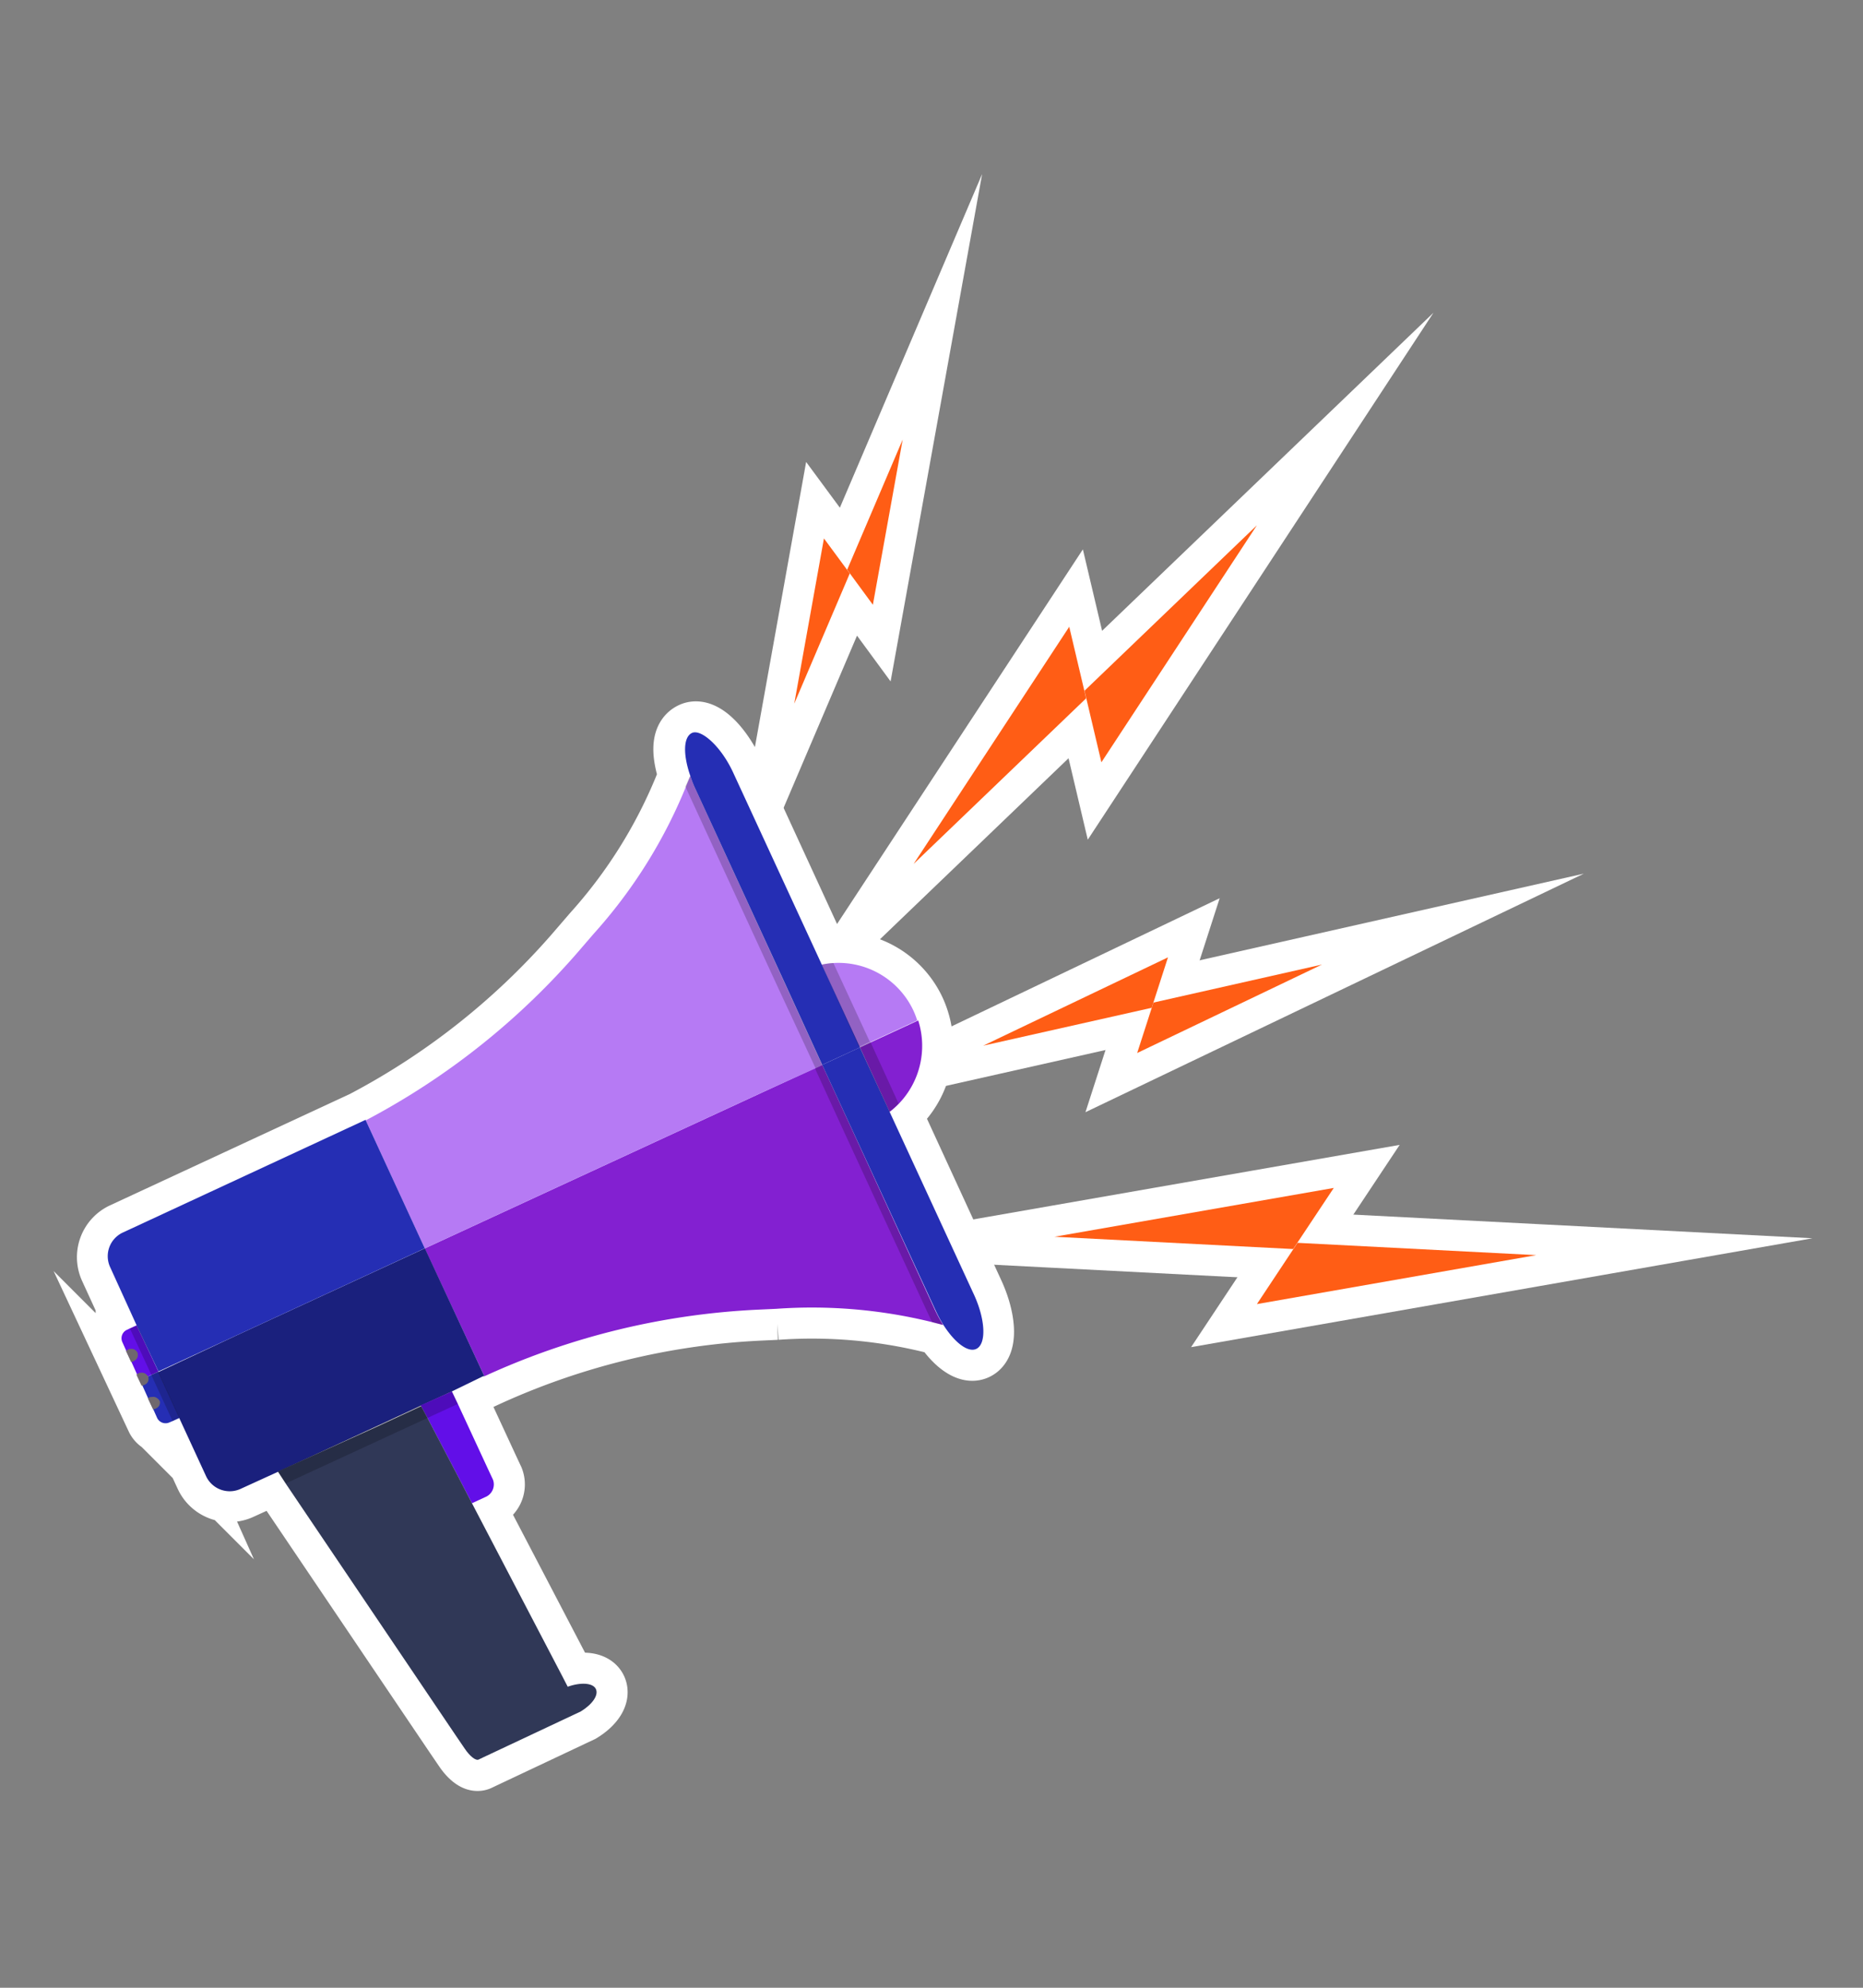 <svg id="शेर" xmlns="http://www.w3.org/2000/svg" viewBox="0 0 150 160"><rect x="0" y="0" width="150" height="160" fill="#808080" stroke="none"/><defs><style>.cls-1{fill:#fff;stroke:#fff;stroke-miterlimit:10;stroke-width:5px;}.cls-2{fill:#b67af4;}.cls-3{fill:#8320d1;}.cls-4{fill:#620fe8;}.cls-5,.cls-7{fill:#252eb4;}.cls-6{fill:#1a207d;}.cls-6,.cls-7,.cls-8{fill-rule:evenodd;}.cls-8{opacity:0.2;}.cls-9{fill:#303857;}.cls-10{fill:#6f676e;}.cls-11{fill:#ff5d15;}</style></defs><path class="cls-1" d="M71.63,89.5h0a6.89,6.89,0,0,0,.75-.67,6.71,6.71,0,0,0,1.55-6.69,7,7,0,0,0-.29-.76,6.66,6.66,0,0,0-6.49-3.86,5.6,5.6,0,0,0-1,.13h0L59,62.12c-1-2.1-2.44-3.49-3.28-3.1s-.74,1.76-.18,3.43l-.34.84a40.43,40.43,0,0,1-7.42,11.85l-1,1.16a59,59,0,0,1-17.5,14l.17-.08h0l-.17.08-19.39,9a2.1,2.1,0,0,0-1,2.78L11,106.68l.75,1.62L11,106.68l-.57.26-.23.11a.75.75,0,0,0-.37,1l.3.67.43.92.45,1,.21.46.22.46.45,1,.43.92.3.67a.75.75,0,0,0,1,.36l.24-.1h0l.27-.12.3-.14-.21-.46.21.45,2.16,4.68a2.1,2.1,0,0,0,2.78,1l3-1.37,6.58-3-6.58,3,.65,1,3.66,5.42,10,14.81.75,1.1c.39.58.89,1,1.13.85l.42-.2L46.25,138l.51-.24v0c.92-.56,1.45-1.3,1.22-1.8s-1.2-.57-2.27-.19l-.48-.93L38,121l1.06-.49a1.1,1.1,0,0,0,.63-1.41l-.43-.92L36.86,113l-.48-1-1.36.62,1.36-.62,2.47-1.15.11,0h0A59.61,59.61,0,0,1,61,105.42l1.51-.07a40.45,40.45,0,0,1,12.57,1.08l.86.22h0c.9,1.41,2,2.24,2.64,1.93.84-.39.73-2.4-.24-4.5Zm-2.42-5.25,0,.06,1.5,3.26-1.51-3.26-2.65-5.74ZM56,63.52l7.22,15.63,1,2.15-1-2.15L56,63.52a9.63,9.63,0,0,1-.39-1Q55.73,63,56,63.52Zm19.37,42L70.51,95l4.82,10.44a3.78,3.78,0,0,0,.17.35Z"/><polygon class="cls-1" points="72.68 35.38 68.21 45.86 70.28 48.68 72.68 35.38"/><polygon class="cls-1" points="66.34 43.34 63.95 56.64 68.42 46.16 66.34 43.34"/><polygon class="cls-1" points="104.47 100.04 101.2 104.97 123.69 101.03 104.47 100.04"/><polygon class="cls-1" points="107.39 95.62 84.9 99.55 104.12 100.54 107.39 95.62"/><polygon class="cls-1" points="101.2 42.28 87.32 55.6 88.68 61.36 101.2 42.28"/><polygon class="cls-1" points="86.09 50.45 73.56 69.54 87.45 56.21 86.09 50.45"/><polygon class="cls-1" points="91.56 84.76 106.44 77.64 92.87 80.7 91.56 84.76"/><polygon class="cls-1" points="94.04 77.06 79.16 84.17 92.73 81.12 94.04 77.06"/><path class="cls-2" d="M66.16,77.65l3,6.6,0,.06.86-.4,3.83-1.77a7,7,0,0,0-.29-.76,6.66,6.66,0,0,0-6.49-3.86A5.6,5.6,0,0,0,66.16,77.65Z"/><path class="cls-3" d="M69.24,84.31l2.39,5.19a6.89,6.89,0,0,0,.75-.67,6.71,6.71,0,0,0,1.55-6.69L70.1,83.91Z"/><path class="cls-4" d="M9.86,108.05l.3.67.43.92.45,1,.21.46.67-.31h0l.27-.12.57-.26L11,106.68l-.57.26-.23.11A.75.75,0,0,0,9.86,108.05Z"/><path class="cls-5" d="M11.25,111.08l.22.46.45,1,.43.92.3.67a.75.75,0,0,0,1,.36l.24-.1.57-.26-.42-.92-1.29-2.79h0l-.57.26-.27.12h0Z"/><path class="cls-3" d="M34.2,100.49,39,110.78A59.38,59.38,0,0,1,61,105.42l1.51-.07a40.45,40.45,0,0,1,12.57,1.08l.86.22a11.59,11.59,0,0,1-.64-1.17L68.55,90.81l-2.35-5.1-.56.26L61.88,87.7Z"/><path class="cls-2" d="M29.28,90.27l.17-.08,4.75,10.3L61.88,87.7,65.64,86l.56-.26-3-6.56L56,63.52a8.44,8.44,0,0,1-.42-1.07l-.34.84a40.43,40.43,0,0,1-7.42,11.85l-1,1.16A59,59,0,0,1,29.28,90.27Z"/><path class="cls-6" d="M19,107.51l14.57-6.73.64-.3L39,110.78l-.11,0L36.38,112l-2.51,1.15-3.49,1.62-8,3.7-3,1.37a2.1,2.1,0,0,1-2.78-1l-2.16-4.68-1.71-3.71Z"/><path class="cls-7" d="M34.2,100.48l-.64.3L19,107.51l-6.24,2.88L11,106.68,8.87,102a2.1,2.1,0,0,1,1-2.78l19.39-9,.17-.08Z"/><polygon class="cls-8" points="12.18 110.67 13.89 114.37 14.46 114.11 12.75 110.4 12.18 110.67"/><polygon class="cls-8" points="10.46 106.94 10.47 106.96 12.18 110.65 12.18 110.67 12.75 110.4 12.74 110.39 11.03 106.68 10.46 106.94"/><path class="cls-7" d="M68.55,90.8,66.2,85.71l1.2-.55,1.83-.85,2.4,5.19,6.73,14.58c1,2.1,1.08,4.11.24,4.5-.67.31-1.74-.52-2.64-1.93a10.73,10.73,0,0,1-.63-1.17Z"/><path class="cls-7" d="M67.4,85.16l-1.2.55-3-6.56L56,63.52a8.44,8.44,0,0,1-.42-1.07C55,60.78,55,59.34,55.71,59S58,60,59,62.12l7.17,15.53,3.07,6.66Z"/><path class="cls-8" d="M55.19,63.29c.07.2.17.41.26.61l7.21,15.63,3,6.44,0,.12L68,91.19l6.78,14.67c.09.2.19.39.28.57l.86.22a11.59,11.59,0,0,1-.64-1.17L68.55,90.81l-2.35-5.1-3-6.56L56,63.52a8.44,8.44,0,0,1-.42-1.07Z"/><path class="cls-8" d="M69.21,84.25l0,.06,2.39,5.19a6.89,6.89,0,0,0,.75-.67L70.1,83.91l0-.06Z"/><path class="cls-8" d="M66.16,77.65l3,6.6.87-.4-2.93-6.33A5.6,5.6,0,0,0,66.16,77.65Z"/><path class="cls-4" d="M33.87,113.12l.54,1,2.68,5.13L38,121l1.06-.49a1.1,1.1,0,0,0,.63-1.41l-.43-.92L36.86,113l-.48-1Z"/><path class="cls-9" d="M22.37,118.44l.65,1,3.66,5.42,10,14.81.75,1.1c.39.58.89,1,1.13.85l.42-.2L46.25,138l.51-.24v0c.92-.56,1.45-1.3,1.22-1.8s-1.2-.57-2.27-.19l-.48-.93L38,121l-.87-1.68-2.68-5.13-.54-1-3.49,1.62Z"/><polygon class="cls-8" points="22.37 118.44 23.02 119.4 30.99 115.72 34.41 114.14 34.49 114.1 36.86 113.01 36.38 111.97 33.87 113.12 30.38 114.73 22.37 118.44"/><path class="cls-10" d="M10.16,108.72l0,.06.4.86.2-.1a.5.5,0,0,0,.3-.54s0,0,0-.06a.25.25,0,0,0,0-.07.52.52,0,0,0-.56-.29l-.12,0Z"/><path class="cls-10" d="M11,110.62l0,.07.18.39.22.46.2-.09a.49.49,0,0,0,.28-.55.07.07,0,0,0,0-.05h0a.64.64,0,0,0,0-.07h0a.5.5,0,0,0-.55-.28l-.11,0Z"/><path class="cls-10" d="M11.92,112.52l0,.07.4.85.18-.08a.51.51,0,0,0,.29-.56s0,0,0,0a.25.25,0,0,0,0-.07.48.48,0,0,0-.55-.28.53.53,0,0,0-.12,0Z"/><path class="cls-10" d="M10.19,108.78l.4.86.2-.1a.5.5,0,0,0,.3-.54s0,0,0-.06a.53.53,0,0,0-.56-.29l-.12,0Z"/><path class="cls-10" d="M11.07,110.69l.18.39.22.46.2-.09a.49.49,0,0,0,.28-.55.07.07,0,0,0,0-.05h0a.52.52,0,0,0-.56-.28l-.11,0Z"/><path class="cls-10" d="M12,112.59l.4.85.18-.08a.51.51,0,0,0,.29-.56s0,0,0,0a.49.49,0,0,0-.55-.28.53.53,0,0,0-.12,0Z"/><polygon class="cls-11" points="68.21 45.86 72.68 35.38 70.28 48.68 68.21 45.86"/><polygon class="cls-11" points="68.42 46.16 63.95 56.64 66.34 43.34 68.42 46.16"/><polygon class="cls-11" points="104.47 100.04 123.69 101.03 101.2 104.97 104.47 100.04"/><polygon class="cls-11" points="104.12 100.54 84.9 99.55 107.39 95.62 104.12 100.54"/><polygon class="cls-11" points="87.32 55.6 101.2 42.28 88.68 61.36 87.32 55.6"/><polygon class="cls-11" points="87.45 56.21 73.56 69.54 86.09 50.45 87.45 56.21"/><polygon class="cls-11" points="92.87 80.7 106.44 77.64 91.56 84.76 92.87 80.7"/><polygon class="cls-11" points="92.73 81.12 79.16 84.17 94.04 77.06 92.73 81.12"/></svg>